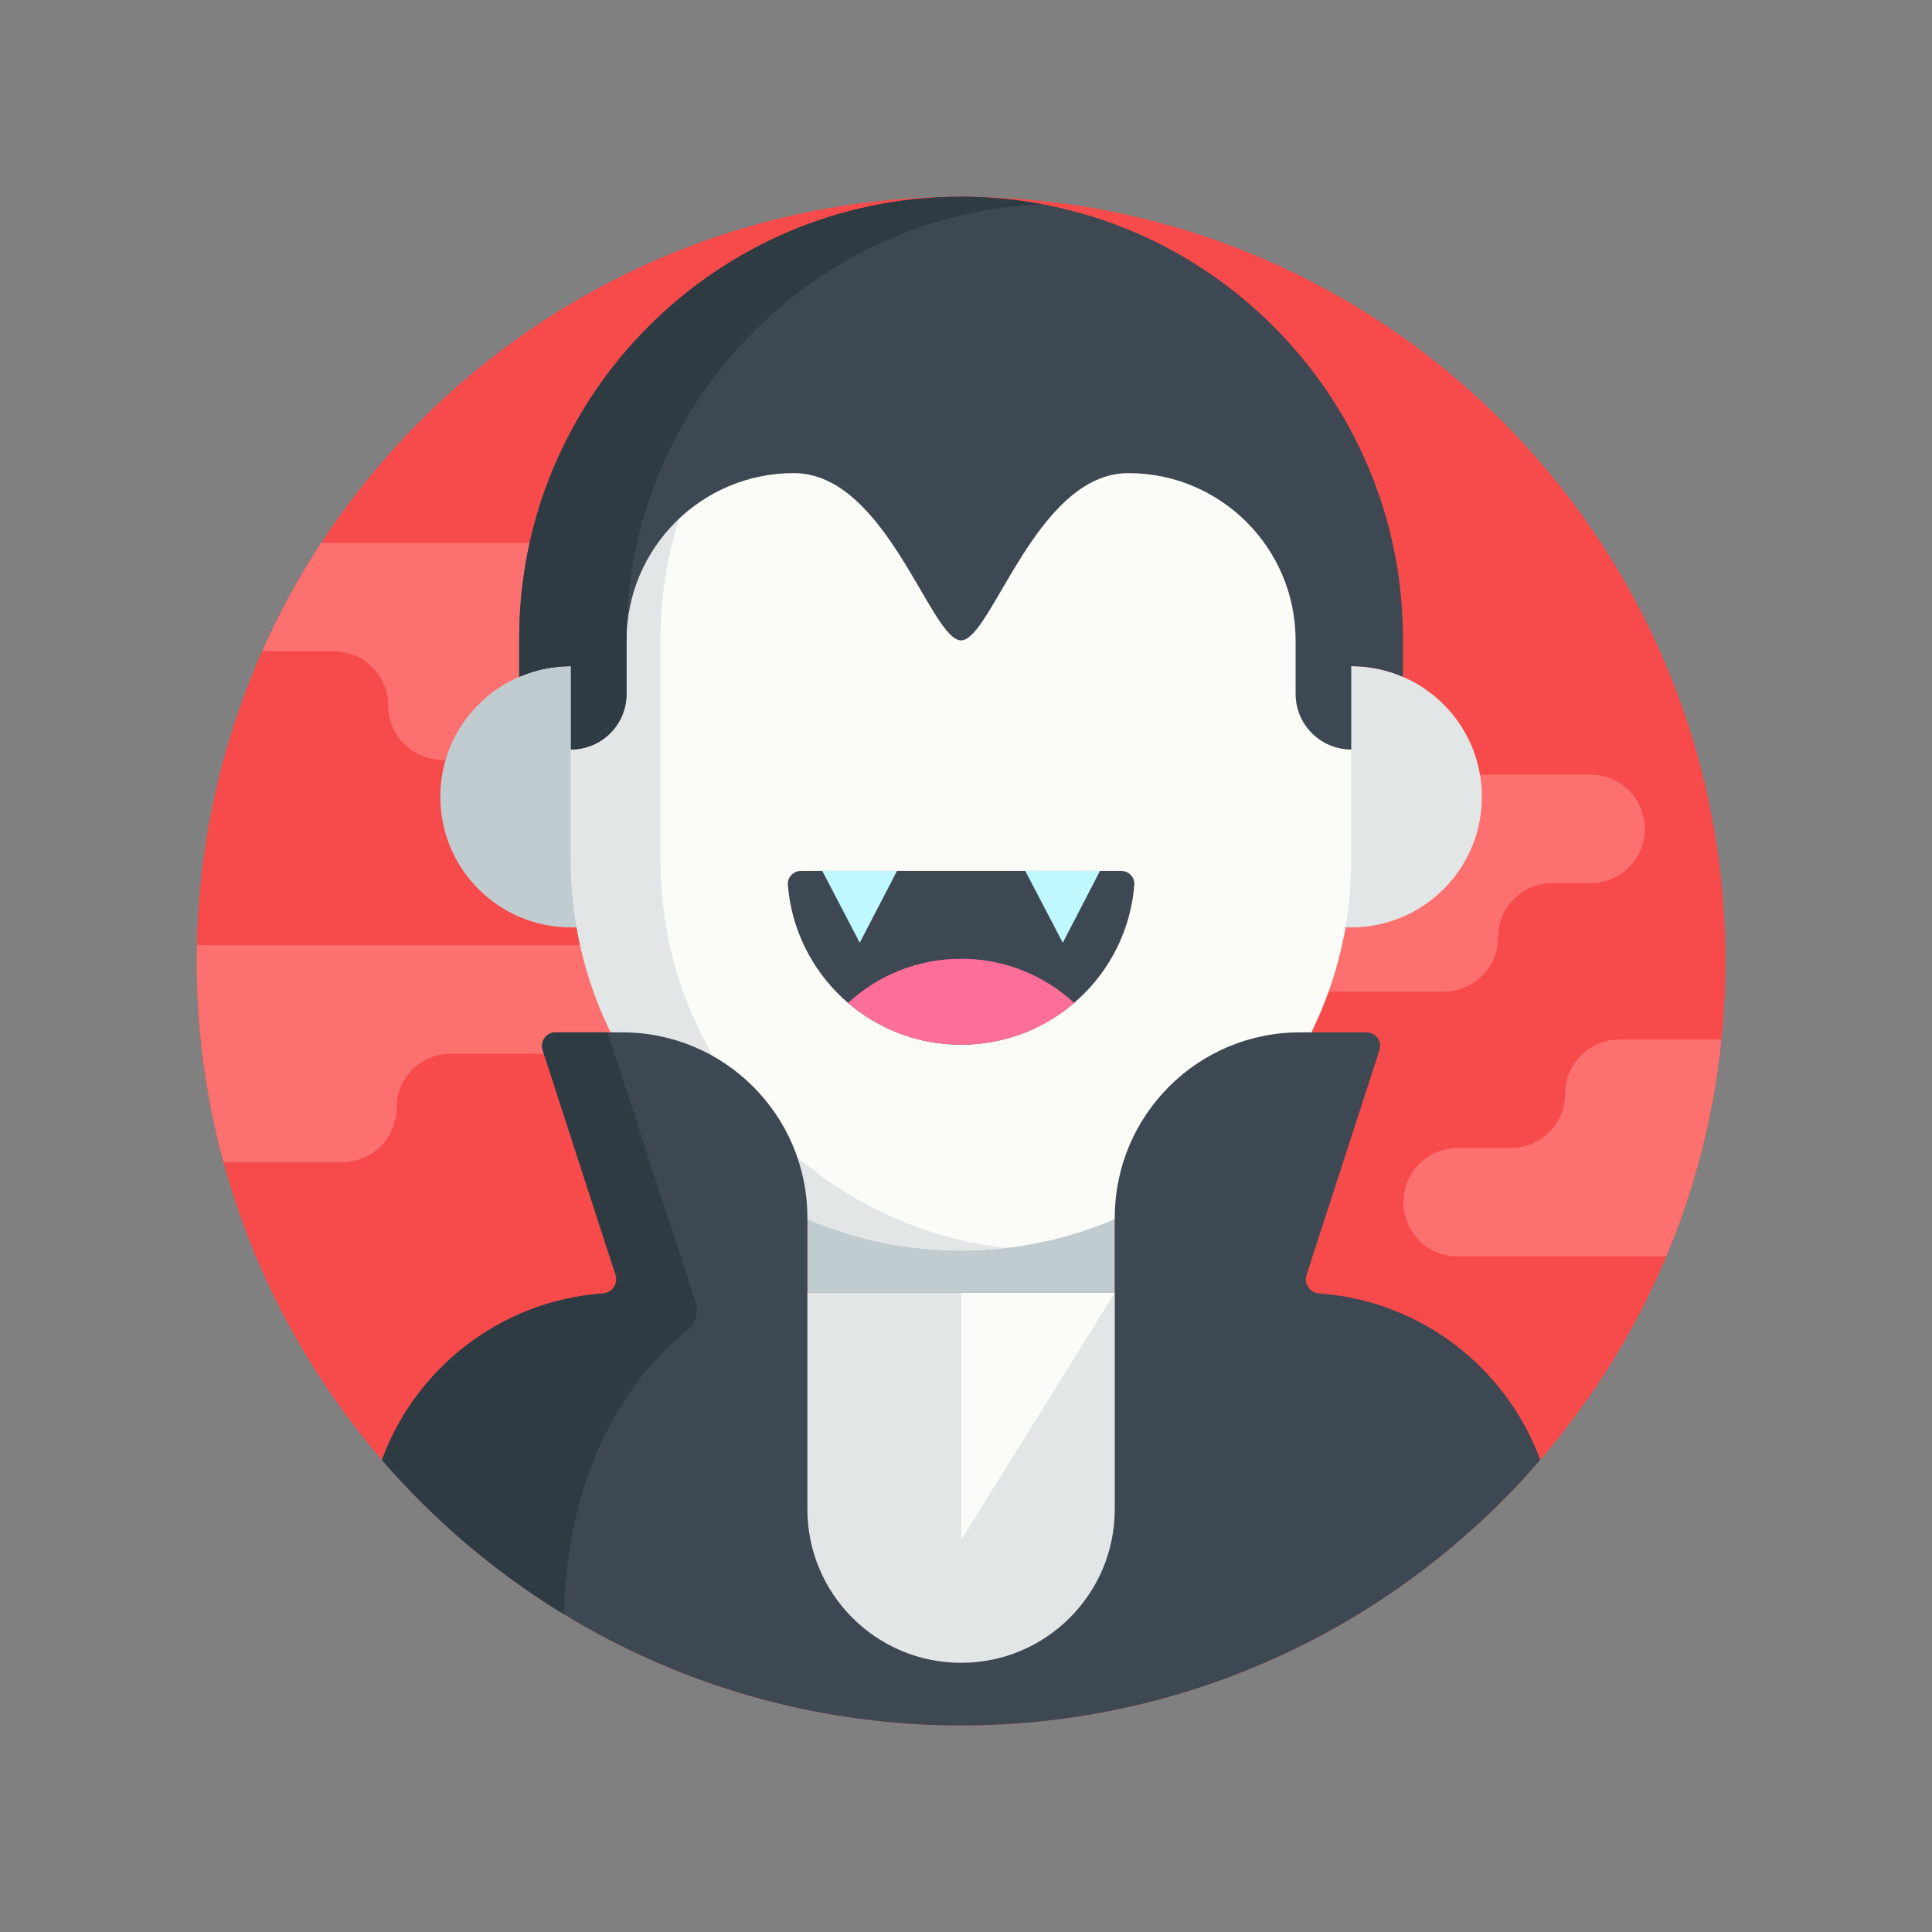 <svg xmlns="http://www.w3.org/2000/svg" xmlns:svg="http://www.w3.org/2000/svg" id="svg15" width="22" height="22" version="1.1"><rect width="100%" height="100%" fill="#808080" stroke="none"/><defs id="defs3"><style id="current-color-scheme" type="text/css"/></defs><g id="22-22-start-here-kde"><rect style="opacity:.001" id="rect5" width="22" height="22" x="0" y="0"/><g id="g257" transform="matrix(0.034,0,0,0.034,2.24,2.24)"><path id="path215" d="M 512,256 C 512,397.387 397.387,512 256,512 114.613,512 0,397.387 0,256 0,114.613 114.613,0 256,0 397.387,0 512,114.613 512,256 Z m 0,0" style="fill:#f74b4b"/><g id="g225" style="fill:#fc7070"><path id="path217" d="M 156.742,250.68 H 0.066 C 0.031,252.449 0,254.223 0,256 c 0,23.309 3.133,45.883 8.973,67.344 h 39.785 c 10.035,0 18.168,-8.133 18.168,-18.164 0,-10.035 8.133,-18.168 18.168,-18.168 h 71.652 c 10.031,0 18.164,-8.133 18.164,-18.168 0,-10.031 -8.133,-18.164 -18.168,-18.164 z m 0,0"/><path id="path219" d="m 177.668,175.398 c 0,-10.031 8.133,-18.168 18.168,-18.168 H 385.5 c 10.031,0 18.168,8.133 18.168,18.168 0,10.035 8.133,18.168 18.168,18.168 h 45 c 10.031,0 18.164,8.133 18.164,18.168 0,10.031 -8.133,18.164 -18.164,18.164 h -12.824 c -10.035,0 -18.168,8.133 -18.168,18.168 0,10.035 -8.133,18.168 -18.168,18.168 H 237.602 c -10.031,0 -18.164,-8.133 -18.164,-18.168 0,-10.031 8.133,-18.168 18.164,-18.168 h 12.824 c 10.035,0 18.168,-8.133 18.168,-18.164 0,-10.035 -8.133,-18.168 -18.168,-18.168 h -54.594 c -10.031,0 -18.164,-8.133 -18.164,-18.168 z m 0,0"/><path id="path221" d="M 301.969,152.262 H 274.168 C 264.133,152.262 256,144.129 256,134.098 256,124.062 247.867,115.93 237.832,115.93 H 41.707 c -7.535,11.5 -14.168,23.645 -19.801,36.332 h 24.062 c 10.031,0 18.168,8.133 18.168,18.168 0,10.031 8.133,18.168 18.164,18.168 H 301.969 c 10.035,0 18.168,-8.133 18.168,-18.168 0,-10.035 -8.137,-18.168 -18.168,-18.168 z m 0,0"/><path id="path223" d="m 510.668,282.254 h -34.203 c -10.031,0 -18.164,8.133 -18.164,18.168 0,10.031 -8.137,18.168 -18.168,18.168 h -17.801 c -10.035,0 -18.168,8.133 -18.168,18.164 0,10.035 8.133,18.168 18.168,18.168 h 69.848 c 9.535,-22.742 15.891,-47.148 18.488,-72.668 z m 0,0"/></g><path id="path227" d="M 204.523,248.305 H 307.477 V 389 H 204.523 Z m 0,0" style="fill:#c1ccd0"/><path id="path229" d="m 430.414,200.977 c 0,24.156 -19.586,43.742 -43.746,43.742 -24.156,0 -43.742,-19.586 -43.742,-43.742 0,-24.16 19.586,-43.746 43.742,-43.746 24.16,0 43.746,19.586 43.746,43.746 z m 0,0" style="fill:#e2e6e7"/><path id="path231" d="m 169.074,200.977 c 0,24.156 -19.586,43.742 -43.742,43.742 -24.16,0 -43.746,-19.586 -43.746,-43.742 0,-24.16 19.586,-43.746 43.746,-43.746 24.156,0 43.742,19.586 43.742,43.746 z m 0,0" style="fill:#c1ccd0"/><path id="path233" d="m 256,352.949 c -72.168,0 -130.668,-58.504 -130.668,-130.668 v -74.289 c 0,-72.168 58.504,-130.668 130.668,-130.668 72.168,0 130.668,58.504 130.668,130.668 v 74.289 c 0,72.164 -58.5,130.668 -130.668,130.668 z m 0,0" style="fill:#fbfcf7"/><path id="path235" d="M 155.332,222.281 V 147.992 C 155.332,80.898 205.898,25.629 271,18.188 c -4.922,-0.566 -9.926,-0.863 -15,-0.863 -72.168,0 -130.668,58.5 -130.668,130.668 v 74.289 c 0,72.168 58.504,130.668 130.668,130.668 5.074,0 10.078,-0.297 15,-0.859 C 205.898,344.645 155.332,289.375 155.332,222.281 Z m 0,0" style="fill:#e2e6e7"/><path id="path237" d="m 256,284.008 c 30.578,0 55.648,-23.582 58.023,-53.551 0.199,-2.52 -1.855,-4.656 -4.387,-4.656 H 202.363 c -2.531,0 -4.586,2.137 -4.387,4.656 2.375,29.969 27.445,53.551 58.023,53.551 z m 0,0" style="fill:#3e4852"/><path id="path239" d="M 293.867,269.996 C 283.906,260.824 270.609,255.219 256,255.219 c -14.609,0 -27.906,5.605 -37.867,14.777 10.18,8.73 23.402,14.012 37.867,14.012 14.465,0 27.688,-5.281 37.867,-14.012 z m 0,0" style="fill:#fd6e99"/><path id="path241" d="m 375.906,367.312 c -3.082,-0.219 -5.156,-3.25 -4.203,-6.191 l 24.418,-75.309 c 0.953,-2.934 -1.234,-5.945 -4.32,-5.945 h -22.293 c -34.258,0 -62.031,27.773 -62.031,62.035 v 25.191 H 204.523 v -25.191 c 0,-34.262 -27.773,-62.035 -62.031,-62.035 h -22.293 c -3.086,0 -5.273,3.012 -4.32,5.945 l 24.418,75.309 c 0.953,2.941 -1.121,5.973 -4.203,6.191 -33.906,2.418 -62.656,24.699 -74.062,55.758 C 108.98,477.523 178.461,512 256,512 333.539,512 403.02,477.523 449.969,423.066 438.562,392.012 409.812,369.73 375.906,367.312 Z m 0,0" style="fill:#3e4852"/><path id="path243" d="m 256,491.023 c -28.43,0 -51.477,-23.047 -51.477,-51.477 v -72.453 h 102.953 v 72.453 c 0,28.43 -23.047,51.477 -51.477,51.477 z m 0,0" style="fill:#e2e6e7"/><path id="path245" d="m 256,367.094 h 51.477 L 256,449.926 Z m 0,0" style="fill:#fbfcf7"/><path id="path247" d="m 290.055,249.859 12.434,-23.98 -0.078,-0.078 h -24.906 z m 0,0" style="fill:#bff8ff"/><path id="path249" d="m 222.059,249.859 12.438,-23.98 -0.078,-0.078 h -24.906 z m 0,0" style="fill:#bff8ff"/><path id="path251" d="M 256,0 C 174.398,0 108.008,66.391 108.008,147.992 v 12.809 c 5.312,-2.293 11.168,-3.57 17.32,-3.57 v 27.906 h 0.004 c 10.289,0 18.629,-8.34 18.629,-18.629 v -17.918 c 0,-30.941 25.078,-56.02 56.02,-56.02 30.938,0 45.82,56.02 56.02,56.02 10.199,0 25.082,-56.02 56.02,-56.02 30.941,0 56.02,25.078 56.02,56.02 v 17.918 c 0,10.289 8.34,18.629 18.629,18.629 h 0.004 v -27.906 c 6.152,0 12.008,1.277 17.32,3.57 V 147.992 C 403.992,66.391 337.602,0 256,0 Z m 0,0" style="fill:#3e4852"/><path id="path253" d="M 143.938,147.992 C 143.938,69.883 205.742,5.938 283.016,2.48 274.254,0.855 265.227,0 256,0 174.398,0 108.008,66.391 108.008,147.992 v 12.809 c 5.312,-2.293 11.168,-3.57 17.32,-3.57 v 27.906 h 0.004 c 10.137,0 18.367,-8.105 18.605,-18.188 z m 0,0" style="fill:#2e3b43"/><path id="path255" d="m 136.094,367.312 c -33.906,2.418 -62.656,24.699 -74.062,55.754 17.449,20.238 38.012,37.711 60.941,51.684 1.336,-57.926 29.781,-86.062 41.312,-95.121 2.824,-2.223 3.938,-5.988 2.82,-9.406 l -29.562,-90.355 h -17.344 c -3.086,0 -5.273,3.012 -4.32,5.945 l 24.418,75.309 c 0.953,2.941 -1.121,5.973 -4.203,6.191 z m 0,0" style="fill:#2e3b43"/></g></g><g id="start-here-kde" transform="matrix(1.454,0,0,1.454,30.455,-5.525)"><rect style="opacity:.001" id="rect10" width="22" height="22" x="0" y="0"/><g id="g881" transform="matrix(0.034,0,0,0.034,2.24,2.24)"><path style="fill:#f74b4b" id="path2" d="M 512,256 C 512,397.387 397.387,512 256,512 114.613,512 0,397.387 0,256 0,114.613 114.613,0 256,0 397.387,0 512,114.613 512,256 Z m 0,0"/><g style="fill:#fc7070" id="g12"><path id="path4" d="M 156.742,250.68 H 0.066 C 0.031,252.449 0,254.223 0,256 c 0,23.309 3.133,45.883 8.973,67.344 h 39.785 c 10.035,0 18.168,-8.133 18.168,-18.164 0,-10.035 8.133,-18.168 18.168,-18.168 h 71.652 c 10.031,0 18.164,-8.133 18.164,-18.168 0,-10.031 -8.133,-18.164 -18.168,-18.164 z m 0,0"/><path id="path6" d="m 177.668,175.398 c 0,-10.031 8.133,-18.168 18.168,-18.168 H 385.5 c 10.031,0 18.168,8.133 18.168,18.168 0,10.035 8.133,18.168 18.168,18.168 h 45 c 10.031,0 18.164,8.133 18.164,18.168 0,10.031 -8.133,18.164 -18.164,18.164 h -12.824 c -10.035,0 -18.168,8.133 -18.168,18.168 0,10.035 -8.133,18.168 -18.168,18.168 H 237.602 c -10.031,0 -18.164,-8.133 -18.164,-18.168 0,-10.031 8.133,-18.168 18.164,-18.168 h 12.824 c 10.035,0 18.168,-8.133 18.168,-18.164 0,-10.035 -8.133,-18.168 -18.168,-18.168 h -54.594 c -10.031,0 -18.164,-8.133 -18.164,-18.168 z m 0,0"/><path id="path8" d="M 301.969,152.262 H 274.168 C 264.133,152.262 256,144.129 256,134.098 256,124.062 247.867,115.93 237.832,115.93 H 41.707 c -7.535,11.5 -14.168,23.645 -19.801,36.332 h 24.062 c 10.031,0 18.168,8.133 18.168,18.168 0,10.031 8.133,18.168 18.164,18.168 H 301.969 c 10.035,0 18.168,-8.133 18.168,-18.168 0,-10.035 -8.137,-18.168 -18.168,-18.168 z m 0,0"/><path id="path10" d="m 510.668,282.254 h -34.203 c -10.031,0 -18.164,8.133 -18.164,18.168 0,10.031 -8.137,18.168 -18.168,18.168 h -17.801 c -10.035,0 -18.168,8.133 -18.168,18.164 0,10.035 8.133,18.168 18.168,18.168 h 69.848 c 9.535,-22.742 15.891,-47.148 18.488,-72.668 z m 0,0"/></g><path style="fill:#c1ccd0" id="path14" d="M 204.523,248.305 H 307.477 V 389 H 204.523 Z m 0,0"/><path style="fill:#e2e6e7" id="path16" d="m 430.414,200.977 c 0,24.156 -19.586,43.742 -43.746,43.742 -24.156,0 -43.742,-19.586 -43.742,-43.742 0,-24.16 19.586,-43.746 43.742,-43.746 24.16,0 43.746,19.586 43.746,43.746 z m 0,0"/><path style="fill:#c1ccd0" id="path18" d="m 169.074,200.977 c 0,24.156 -19.586,43.742 -43.742,43.742 -24.16,0 -43.746,-19.586 -43.746,-43.742 0,-24.16 19.586,-43.746 43.746,-43.746 24.156,0 43.742,19.586 43.742,43.746 z m 0,0"/><path style="fill:#fbfcf7" id="path20" d="m 256,352.949 c -72.168,0 -130.668,-58.504 -130.668,-130.668 v -74.289 c 0,-72.168 58.504,-130.668 130.668,-130.668 72.168,0 130.668,58.504 130.668,130.668 v 74.289 c 0,72.164 -58.5,130.668 -130.668,130.668 z m 0,0"/><path style="fill:#e2e6e7" id="path22" d="M 155.332,222.281 V 147.992 C 155.332,80.898 205.898,25.629 271,18.188 c -4.922,-0.566 -9.926,-0.863 -15,-0.863 -72.168,0 -130.668,58.5 -130.668,130.668 v 74.289 c 0,72.168 58.504,130.668 130.668,130.668 5.074,0 10.078,-0.297 15,-0.859 C 205.898,344.645 155.332,289.375 155.332,222.281 Z m 0,0"/><path style="fill:#3e4852" id="path24" d="m 256,284.008 c 30.578,0 55.648,-23.582 58.023,-53.551 0.199,-2.52 -1.855,-4.656 -4.387,-4.656 H 202.363 c -2.531,0 -4.586,2.137 -4.387,4.656 2.375,29.969 27.445,53.551 58.023,53.551 z m 0,0"/><path style="fill:#fd6e99" id="path26" d="M 293.867,269.996 C 283.906,260.824 270.609,255.219 256,255.219 c -14.609,0 -27.906,5.605 -37.867,14.777 10.18,8.73 23.402,14.012 37.867,14.012 14.465,0 27.688,-5.281 37.867,-14.012 z m 0,0"/><path style="fill:#3e4852" id="path28" d="m 375.906,367.312 c -3.082,-0.219 -5.156,-3.25 -4.203,-6.191 l 24.418,-75.309 c 0.953,-2.934 -1.234,-5.945 -4.32,-5.945 h -22.293 c -34.258,0 -62.031,27.773 -62.031,62.035 v 25.191 H 204.523 v -25.191 c 0,-34.262 -27.773,-62.035 -62.031,-62.035 h -22.293 c -3.086,0 -5.273,3.012 -4.32,5.945 l 24.418,75.309 c 0.953,2.941 -1.121,5.973 -4.203,6.191 -33.906,2.418 -62.656,24.699 -74.062,55.758 C 108.98,477.523 178.461,512 256,512 333.539,512 403.02,477.523 449.969,423.066 438.562,392.012 409.812,369.73 375.906,367.312 Z m 0,0"/><path style="fill:#e2e6e7" id="path30" d="m 256,491.023 c -28.43,0 -51.477,-23.047 -51.477,-51.477 v -72.453 h 102.953 v 72.453 c 0,28.43 -23.047,51.477 -51.477,51.477 z m 0,0"/><path style="fill:#fbfcf7" id="path32" d="m 256,367.094 h 51.477 L 256,449.926 Z m 0,0"/><path style="fill:#bff8ff" id="path34" d="m 290.055,249.859 12.434,-23.98 -0.078,-0.078 h -24.906 z m 0,0"/><path style="fill:#bff8ff" id="path36" d="m 222.059,249.859 12.438,-23.98 -0.078,-0.078 h -24.906 z m 0,0"/><path style="fill:#3e4852" id="path38" d="M 256,0 C 174.398,0 108.008,66.391 108.008,147.992 v 12.809 c 5.312,-2.293 11.168,-3.57 17.32,-3.57 v 27.906 h 0.004 c 10.289,0 18.629,-8.34 18.629,-18.629 v -17.918 c 0,-30.941 25.078,-56.02 56.02,-56.02 30.938,0 45.82,56.02 56.02,56.02 10.199,0 25.082,-56.02 56.02,-56.02 30.941,0 56.02,25.078 56.02,56.02 v 17.918 c 0,10.289 8.34,18.629 18.629,18.629 h 0.004 v -27.906 c 6.152,0 12.008,1.277 17.32,3.57 V 147.992 C 403.992,66.391 337.602,0 256,0 Z m 0,0"/><path style="fill:#2e3b43" id="path40" d="M 143.938,147.992 C 143.938,69.883 205.742,5.938 283.016,2.48 274.254,0.855 265.227,0 256,0 174.398,0 108.008,66.391 108.008,147.992 v 12.809 c 5.312,-2.293 11.168,-3.57 17.32,-3.57 v 27.906 h 0.004 c 10.137,0 18.367,-8.105 18.605,-18.188 z m 0,0"/><path style="fill:#2e3b43" id="path42" d="m 136.094,367.312 c -33.906,2.418 -62.656,24.699 -74.062,55.754 17.449,20.238 38.012,37.711 60.941,51.684 1.336,-57.926 29.781,-86.062 41.312,-95.121 2.824,-2.223 3.938,-5.988 2.82,-9.406 l -29.562,-90.355 h -17.344 c -3.086,0 -5.273,3.012 -4.32,5.945 l 24.418,75.309 c 0.953,2.941 -1.121,5.973 -4.203,6.191 z m 0,0"/></g></g></svg>